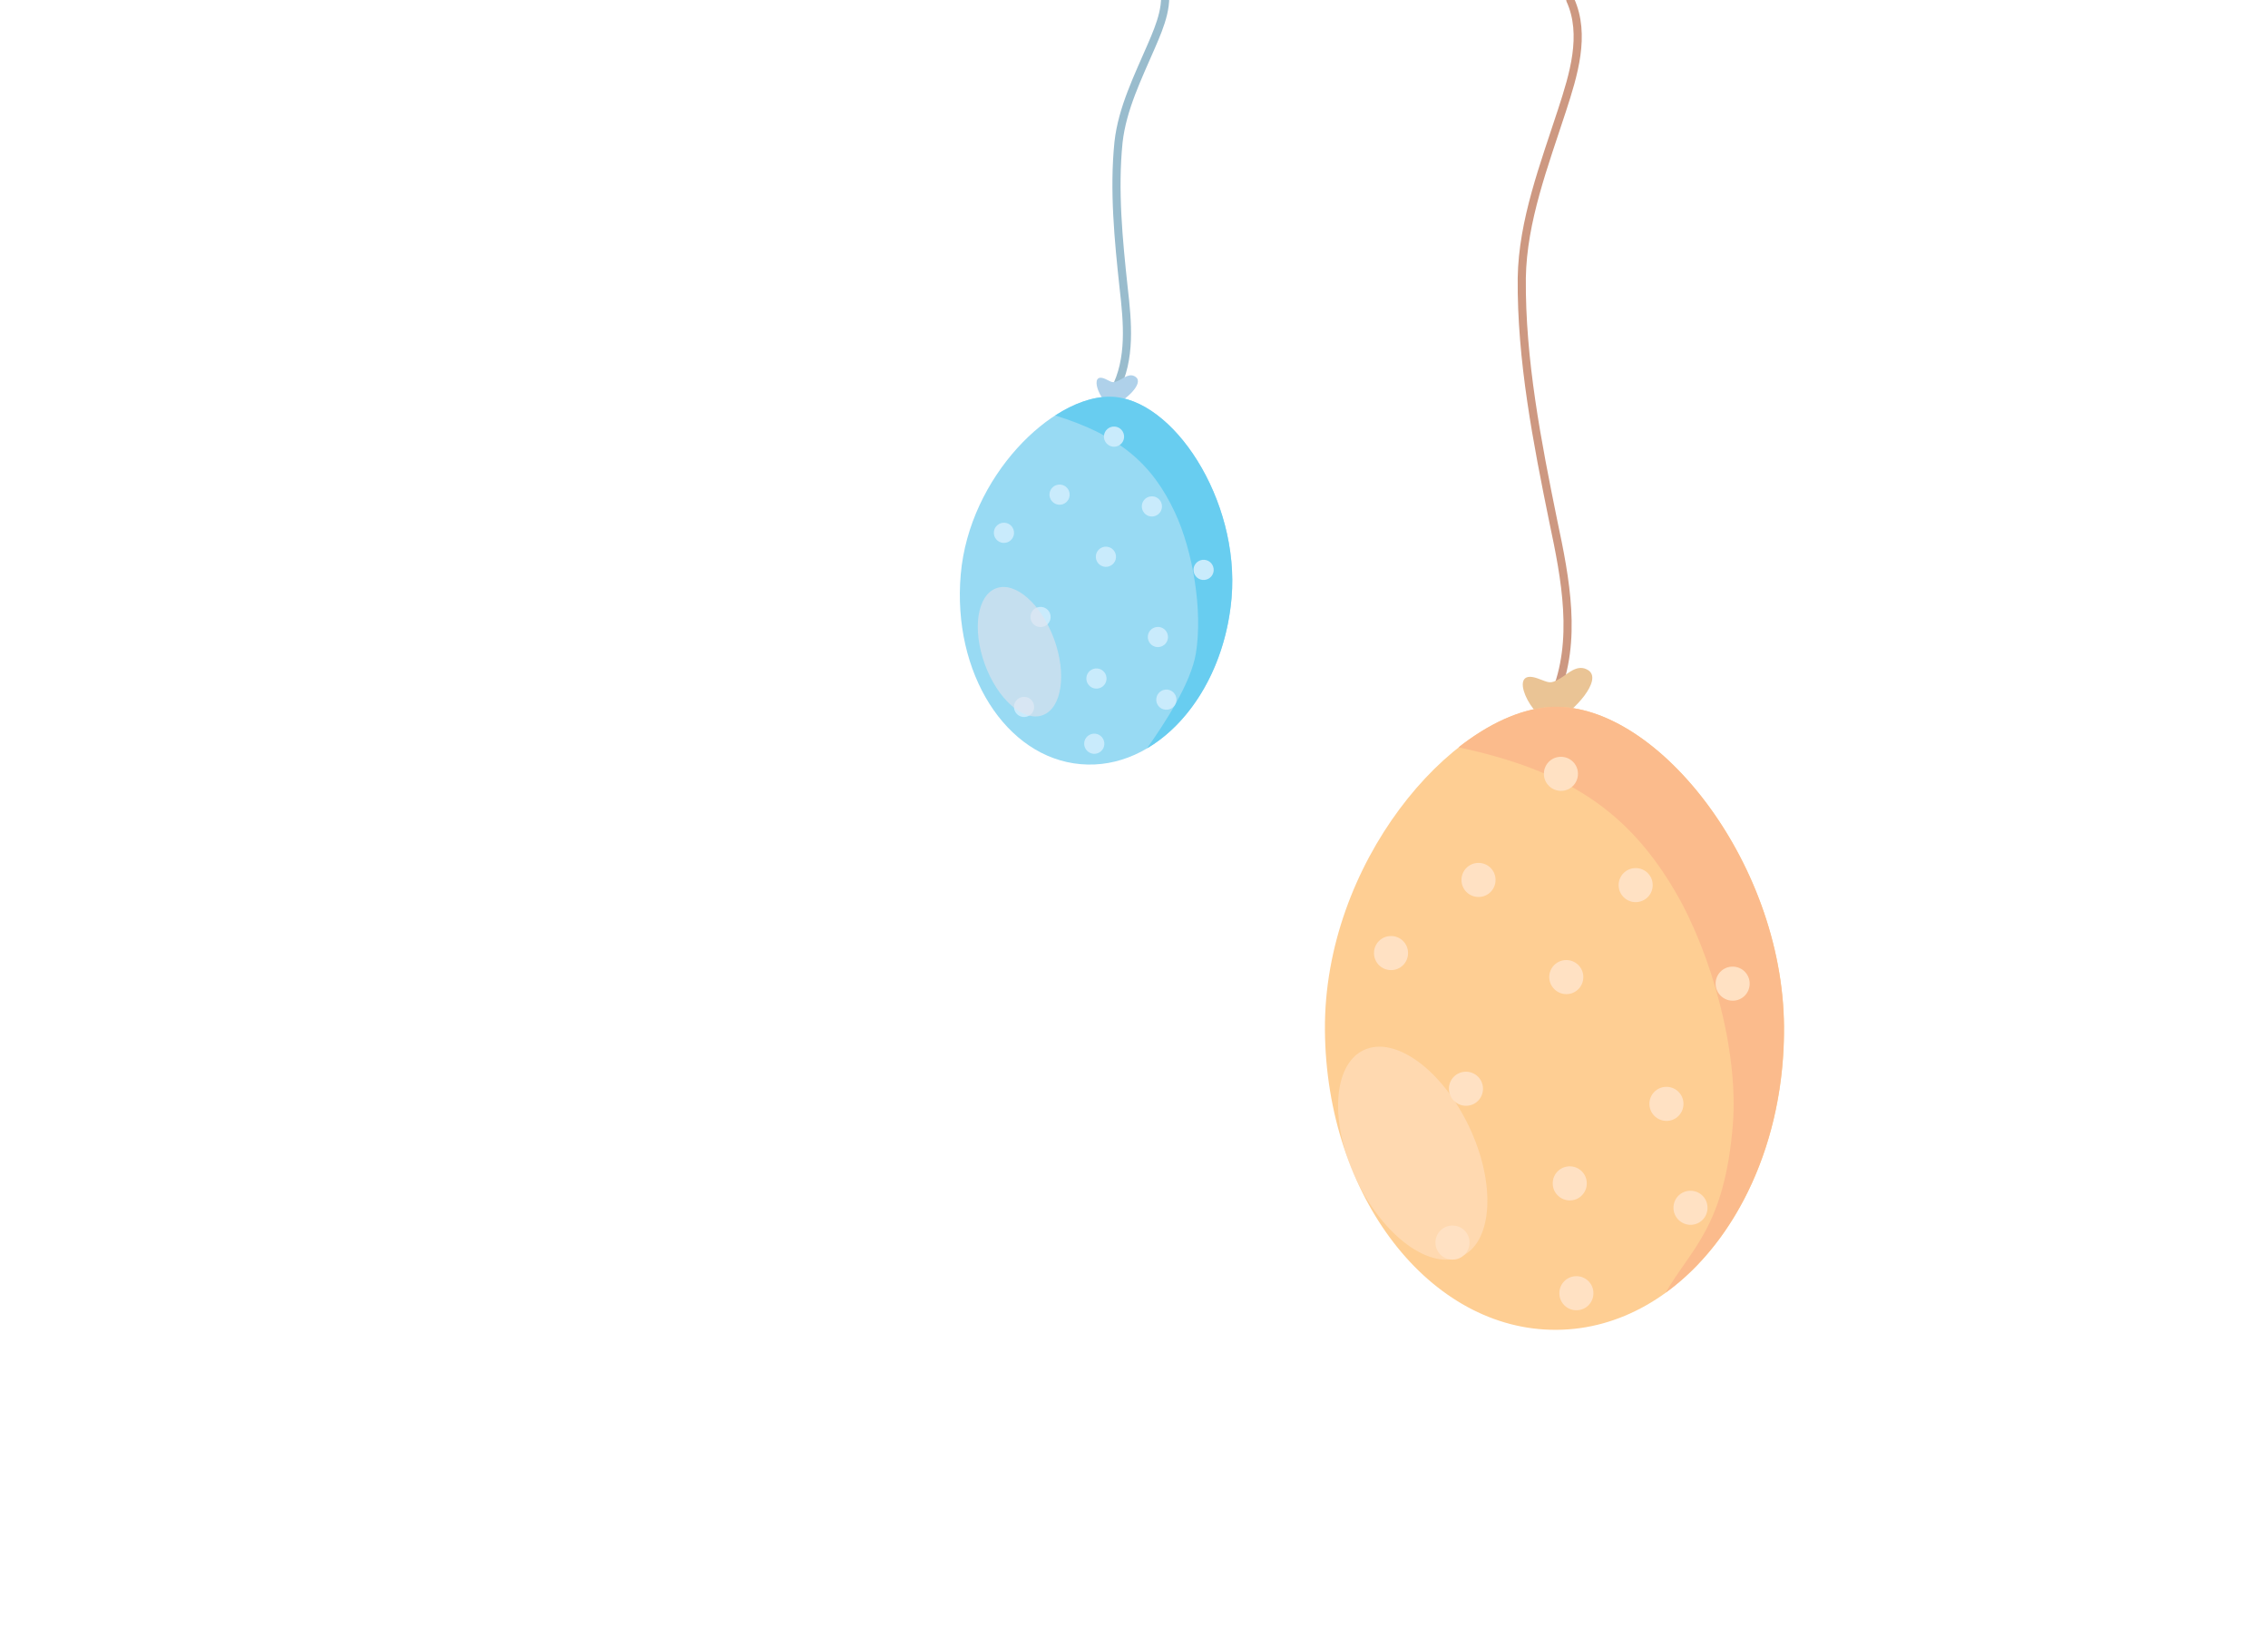 <?xml version="1.0" encoding="utf-8"?>
<!-- Generator: Adobe Illustrator 23.1.0, SVG Export Plug-In . SVG Version: 6.00 Build 0)  -->
<svg version="1.1" id="Capa_1" xmlns="http://www.w3.org/2000/svg" xmlns:xlink="http://www.w3.org/1999/xlink" x="0px" y="0px"
	 viewBox="0 0 2491 1808" style="enable-background:new 0 0 2491 1808;" xml:space="preserve">
<g>
	<path style="fill:none;stroke:#CD9881;stroke-width:8.94;stroke-linecap:round;stroke-linejoin:round;stroke-miterlimit:10;" d="
		M1707.5,763.7c25.2-60,11.9-128.3-1.4-190.9c-17.7-86.8-35.5-177.8-34.7-267.6c1-62.7,24.7-124.1,44.2-184.1
		c12.5-38.5,26.5-82.8,9.1-121.1"/>
	<path style="fill:#EAC495;" d="M1710.5,790.1c17.6-8.4,50.3-43.6,33.9-54.2c-12-7.6-22.5,4.2-31.1,9.2c-11.2,6.5-11.8,4.3-24.5-0.2
		c-34.9-12.4-6.1,46.2,15.2,47C1705.8,792,1708,791.3,1710.5,790.1z"/>
	<path style="fill:#FECE93;" d="M1455.2,1130.9c-1.3-182.9,138-345.6,245.3-354.4c115.3-9.4,257.6,167.8,259,350.7
		c1.3,182.9-110.5,332-249.7,333C1570.5,1461.3,1456.5,1313.8,1455.2,1130.9z"/>
	<path style="fill:#FBBB8C;" d="M1840.1,979.2c40,68.4,69.6,176.1,63.1,255.9c-9.1,112.6-46.2,136.2-73.7,184.2
		c78.2-56.6,130.8-166.4,129.8-292.2c-1.3-182.9-143.7-360.1-259-350.7c-31.5,2.6-65.7,18.5-98.4,44.2
		C1722.4,846.2,1788.9,891.7,1840.1,979.2z"/>
	<path style="fill:#FFE1C3;" d="M1695.7,849.8c-0.1-10.3,8.2-18.8,18.6-18.8c10.3-0.1,18.8,8.2,18.8,18.6
		c0.1,10.3-8.2,18.8-18.6,18.8C1704.2,868.4,1695.7,860.1,1695.7,849.8z"/>
	<path style="fill:#FFE1C3;" d="M1712.7,1420.1c-0.1-10.3,8.2-18.8,18.6-18.8c10.3-0.1,18.8,8.2,18.8,18.6
		c0.1,10.3-8.2,18.8-18.6,18.8C1721.2,1438.8,1712.7,1430.5,1712.7,1420.1z"/>
	<path style="fill:#FFE1C3;" d="M1605.2,966.3c-0.1-10.3,8.2-18.8,18.6-18.8c10.3-0.1,18.8,8.2,18.8,18.6
		c0.1,10.3-8.2,18.8-18.6,18.8C1613.7,985,1605.2,976.7,1605.2,966.3z"/>
	<path style="fill:#FFE1C3;" d="M1777.8,972c-0.1-10.3,8.2-18.8,18.6-18.8c10.3-0.1,18.8,8.2,18.8,18.6c0.1,10.3-8.2,18.7-18.6,18.8
		C1786.3,990.7,1777.8,982.3,1777.8,972z"/>
	<path style="fill:#FFE1C3;" d="M1884.3,1080.2c-0.1-10.3,8.2-18.8,18.6-18.8c10.3-0.1,18.8,8.2,18.8,18.6
		c0.1,10.3-8.2,18.8-18.6,18.8C1892.8,1098.8,1884.4,1090.5,1884.3,1080.2z"/>
	<path style="fill:#FFE1C3;" d="M1509.1,1046.6c-0.1-10.3,8.2-18.8,18.6-18.8c10.3-0.1,18.8,8.2,18.8,18.6
		c0.1,10.3-8.2,18.8-18.6,18.8C1517.6,1065.3,1509.1,1057,1509.1,1046.6z"/>
	<path style="fill:#FFE1C3;" d="M1701.6,1073c-0.1-10.3,8.2-18.8,18.6-18.8c10.3-0.1,18.8,8.2,18.8,18.6
		c0.1,10.3-8.2,18.8-18.6,18.8C1710.1,1091.6,1701.7,1083.3,1701.6,1073z"/>
	<path style="fill:#FFE1C3;" d="M1811.6,1212.2c-0.1-10.3,8.2-18.8,18.6-18.8c10.3-0.1,18.8,8.2,18.8,18.6
		c0.1,10.3-8.2,18.8-18.6,18.8C1820.1,1230.8,1811.6,1222.5,1811.6,1212.2z"/>
	<path style="fill:#FFE1C3;" d="M1591.4,1195.6c-0.1-10.3,8.2-18.8,18.6-18.8c10.3-0.1,18.8,8.2,18.8,18.6
		c0.1,10.3-8.2,18.8-18.6,18.8C1599.9,1214.2,1591.4,1205.9,1591.4,1195.6z"/>
	<path style="fill:#FFE1C3;" d="M1705.4,1299.5c-0.1-10.3,8.2-18.8,18.6-18.8c10.3-0.1,18.8,8.2,18.8,18.6
		c0.1,10.3-8.2,18.8-18.6,18.8C1713.9,1318.1,1705.4,1309.8,1705.4,1299.5z"/>
	<path style="fill:#FFE1C3;" d="M1838,1326.3c-0.1-10.3,8.2-18.8,18.6-18.8c10.3-0.1,18.8,8.2,18.8,18.6
		c0.1,10.3-8.2,18.8-18.6,18.8C1846.5,1344.9,1838.1,1336.6,1838,1326.3z"/>
	<path style="fill:#FFE1C3;" d="M1576.6,1364.5c-0.1-10.3,8.2-18.8,18.6-18.8c10.3-0.1,18.8,8.2,18.8,18.6
		c0.1,10.3-8.2,18.8-18.6,18.8C1585.1,1383.2,1576.6,1374.8,1576.6,1364.5z"/>
	<path style="opacity:0.6;fill:#FFE1C3;" d="M1489.9,1295.7c-29.8-62.5-26.3-126.3,7.8-142.6c34.1-16.3,85.9,21.2,115.7,83.7
		c29.8,62.5,26.3,126.3-7.8,142.6C1571.5,1395.6,1519.7,1358.1,1489.9,1295.7z"/>
</g>
<g>
	<path style="fill:none;stroke:#99BCCD;stroke-width:8.94;stroke-linecap:round;stroke-linejoin:round;stroke-miterlimit:10;" d="
		M1224.3,428.4c18.2-34,14.1-75,9.8-112.6c-5.6-52.1-11-106.8-5.6-159.7c4.1-36.9,21.5-71.8,36.3-106.1c9.5-22,20.2-47.3,12.1-70.9"
		/>
	<path style="fill:#AFD1EA;" d="M1224.6,444.1c10.9-4,32.1-22.9,23-30c-6.6-5.2-13.5,1.2-18.8,3.7c-7,3.2-7.2,1.9-14.4-1.5
		c-19.9-9.3-6.1,26.9,6.3,28.5C1221.7,445,1223.1,444.7,1224.6,444.1z"/>
	<path style="fill:#98DAF3;" d="M1055.2,630.8c9.4-107.9,100.6-196.1,164.3-195.2c68.5,0.9,142.5,113.2,133.2,221.1
		c-9.4,107.9-83.6,189.6-165.7,182.4C1104.7,832,1045.8,738.7,1055.2,630.8z"/>
	<path style="fill:#68CDF0;" d="M1290.5,562.8c19.8,42.5,30.6,107.6,23,154.4c-5.4,33.2-34.8,77.7-53.7,104.5
		c49.3-29,86.3-90.8,92.8-165c9.4-107.9-64.7-220.2-133.2-221.1c-18.7-0.2-39.8,7.2-60.4,20.6
		C1228.5,477.8,1265.2,508.4,1290.5,562.8z"/>
	<path style="fill:#C9EBFC;" d="M1212.5,478.5c0.5-6.1,5.9-10.6,12-10.1c6.1,0.5,10.6,5.9,10.1,12c-0.5,6.1-5.9,10.6-12,10.1
		C1216.5,489.9,1212,484.6,1212.5,478.5z"/>
	<path style="fill:#C9EBFC;" d="M1190.8,815.7c0.5-6.1,5.9-10.6,12-10.1c6.1,0.5,10.6,5.9,10.1,12c-0.5,6.1-5.9,10.6-12,10.1
		C1194.8,827.1,1190.3,821.7,1190.8,815.7z"/>
	<path style="fill:#C9EBFC;" d="M1152.7,542.2c0.5-6.1,5.9-10.6,12-10.1c6.1,0.5,10.6,5.9,10.1,12c-0.5,6.1-5.9,10.6-12,10.1
		C1156.7,553.6,1152.2,548.2,1152.7,542.2z"/>
	<path style="fill:#C9EBFC;" d="M1254.1,555.1c0.5-6.1,5.9-10.6,12-10.1c6.1,0.5,10.6,5.9,10.1,12c-0.5,6.1-5.9,10.6-12,10.1
		C1258.1,566.6,1253.6,561.2,1254.1,555.1z"/>
	<path style="fill:#C9EBFC;" d="M1310.9,624.8c0.5-6.1,5.9-10.6,12-10.1c6.1,0.5,10.6,5.9,10.1,12c-0.5,6.1-5.9,10.6-12,10.1
		C1314.9,636.3,1310.4,630.9,1310.9,624.8z"/>
	<path style="fill:#C9EBFC;" d="M1091.6,584.1c0.5-6.1,5.9-10.6,12-10.1s10.6,5.9,10.1,12c-0.5,6.1-5.9,10.6-12,10.1
		C1095.6,595.6,1091.1,590.2,1091.6,584.1z"/>
	<path style="fill:#C9EBFC;" d="M1203.6,610.4c0.5-6.1,5.9-10.6,12-10.1c6.1,0.5,10.6,5.9,10.1,12c-0.5,6.1-5.9,10.6-12,10.1
		S1203.1,616.5,1203.6,610.4z"/>
	<path style="fill:#C9EBFC;" d="M1260.7,698.5c0.5-6.1,5.9-10.6,12-10.1c6.1,0.5,10.6,5.9,10.1,12c-0.5,6.1-5.9,10.6-12,10.1
		C1264.7,710,1260.2,704.6,1260.7,698.5z"/>
	<path style="fill:#C9EBFC;" d="M1131.8,676.5c0.5-6.1,5.9-10.6,12-10.1c6.1,0.5,10.6,5.9,10.1,12c-0.5,6.1-5.9,10.6-12,10.1
		C1135.8,688,1131.3,682.6,1131.8,676.5z"/>
	<path style="fill:#C9EBFC;" d="M1193.2,744.1c0.5-6.1,5.9-10.6,12-10.1c6.1,0.5,10.6,5.9,10.1,12c-0.5,6.1-5.9,10.6-12,10.1
		S1192.7,750.2,1193.2,744.1z"/>
	<path style="fill:#C9EBFC;" d="M1270,767.3c0.5-6.1,5.9-10.6,12-10.1c6.1,0.5,10.6,5.9,10.1,12c-0.5,6.1-5.9,10.6-12,10.1
		C1273.9,778.8,1269.4,773.4,1270,767.3z"/>
	<path style="fill:#C9EBFC;" d="M1113.7,775.3c0.5-6.1,5.9-10.6,12-10.1c6.1,0.5,10.6,5.9,10.1,12c-0.5,6.1-5.9,10.6-12,10.1
		C1117.7,786.7,1113.2,781.4,1113.7,775.3z"/>
	<path style="opacity:0.6;fill:#E3E3ED;" d="M1081.7,729.5c-14.1-38.5-8.5-75.9,12.5-83.6c21-7.7,49.4,17.3,63.5,55.8
		c14.1,38.5,8.5,75.9-12.5,83.6C1124.3,793,1095.8,768,1081.7,729.5z"/>
</g>
</svg>
